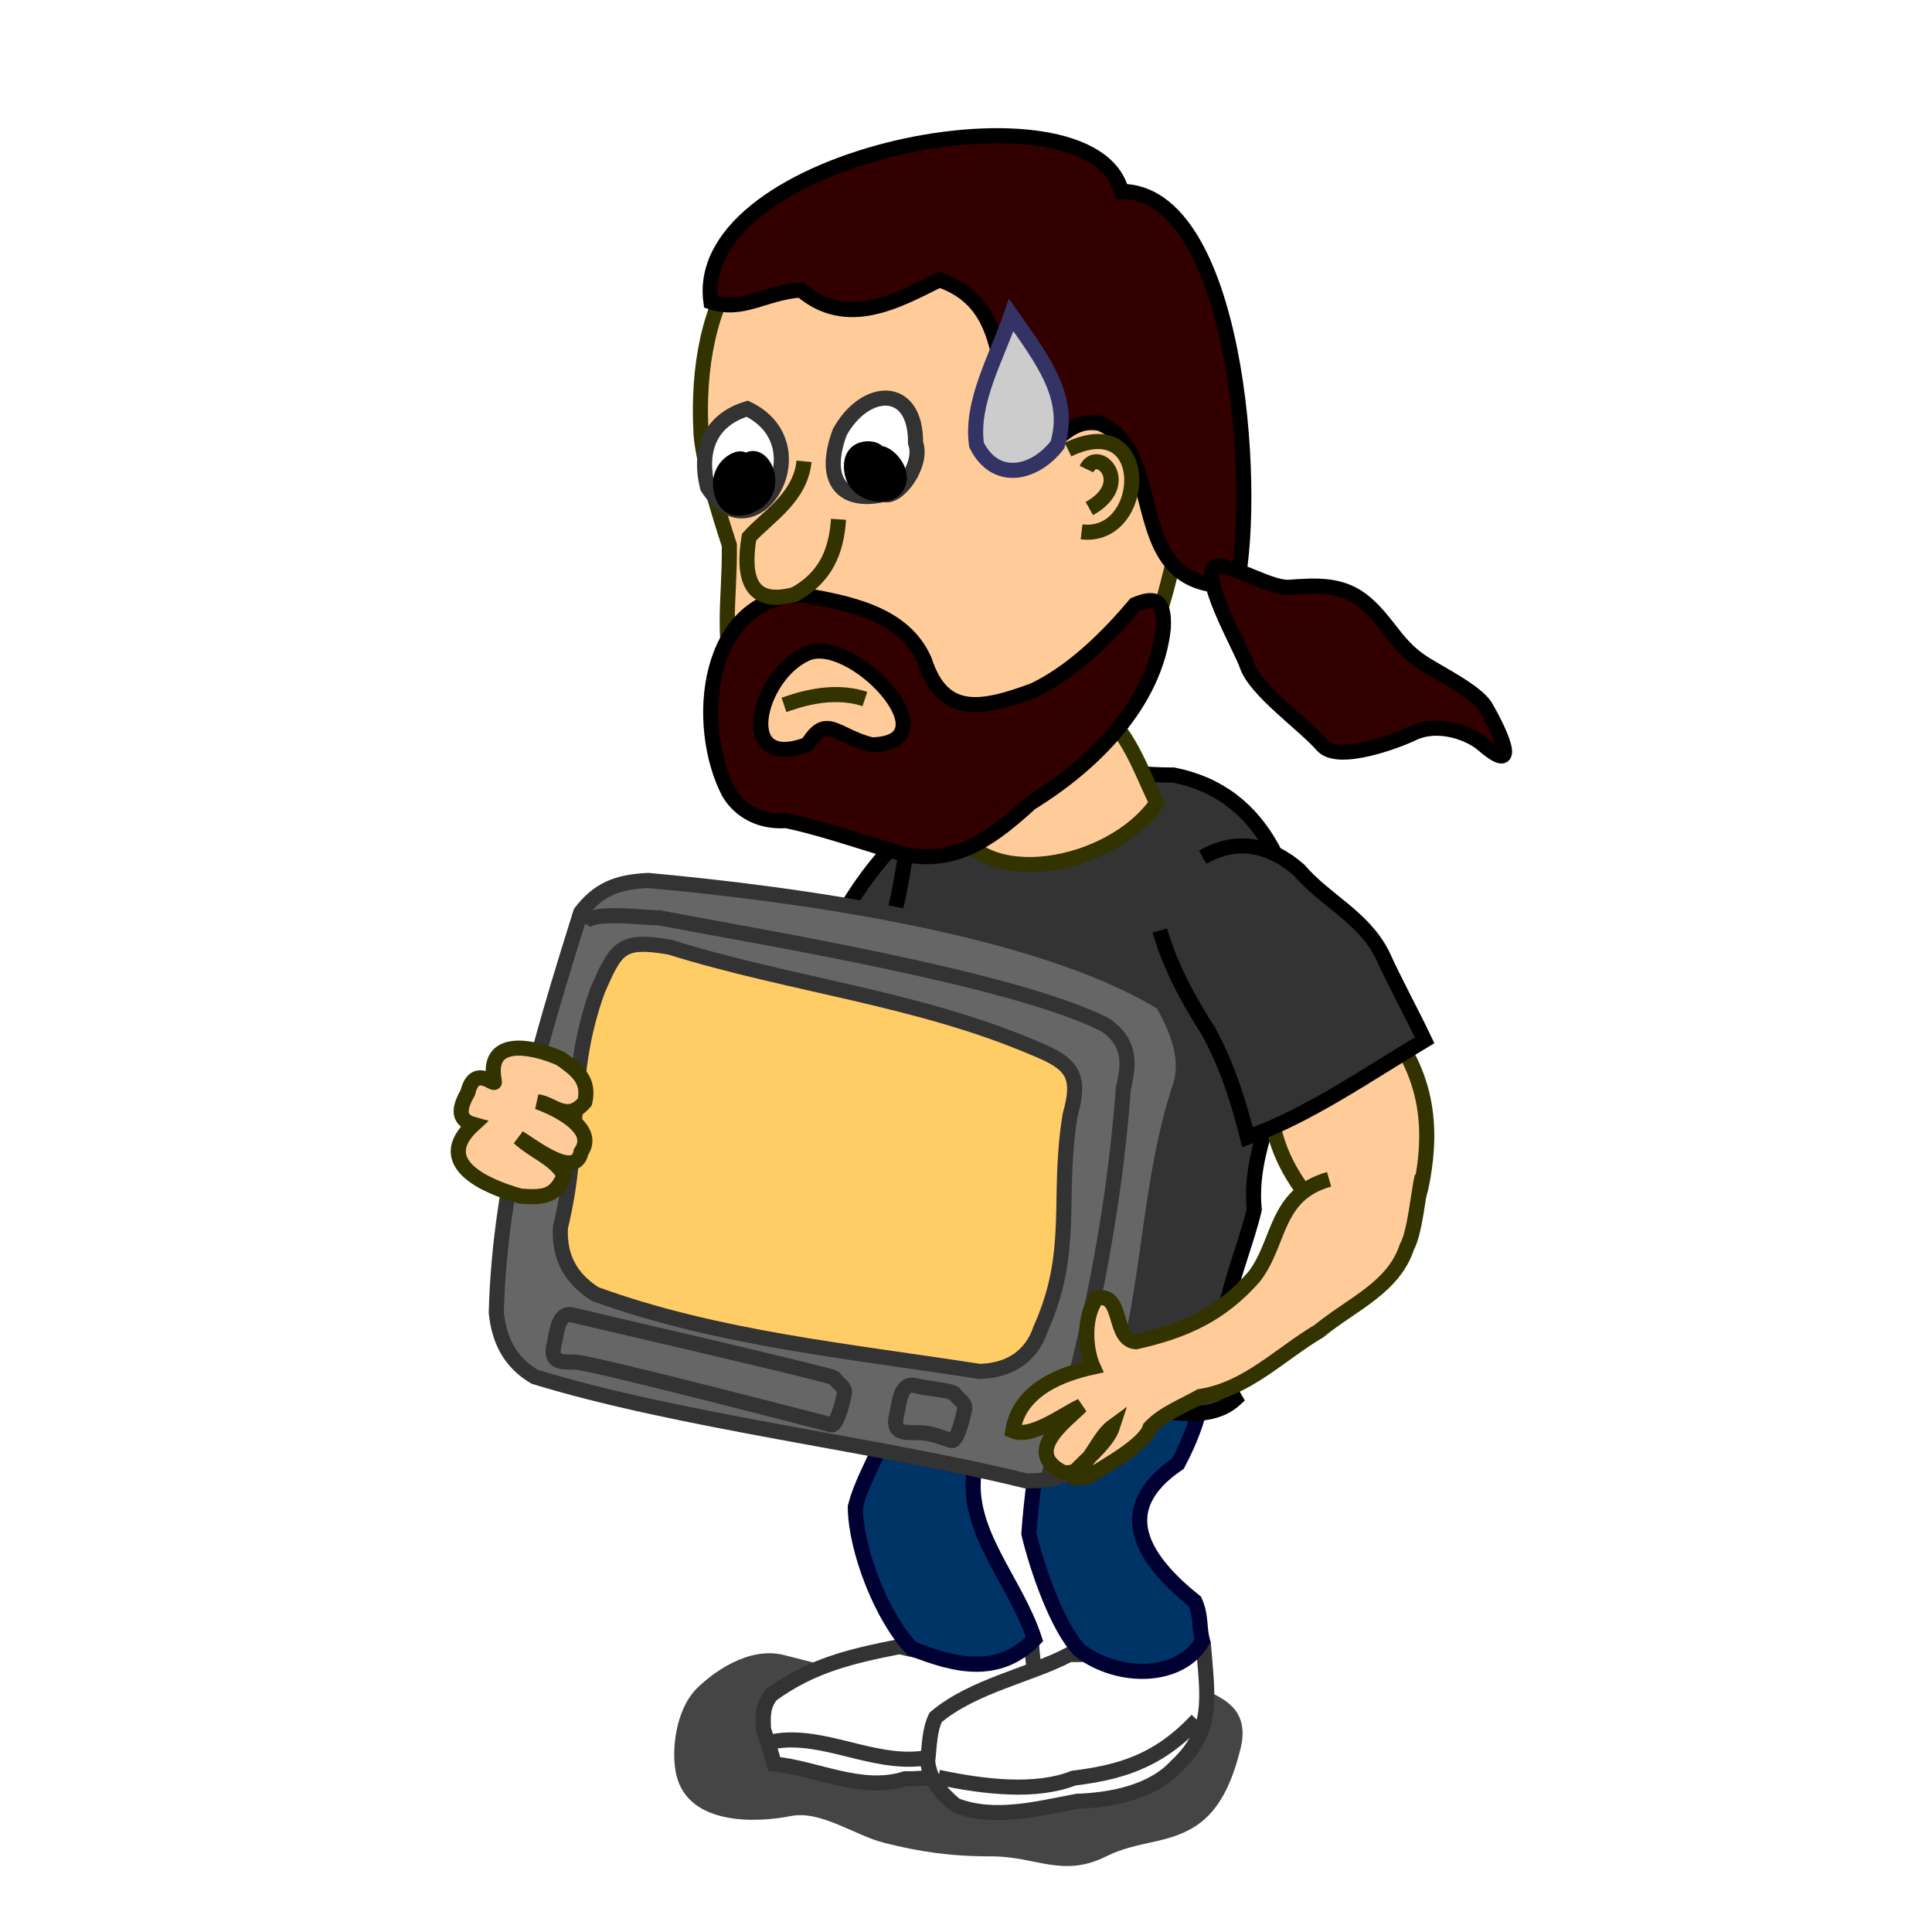 <?xml version="1.0" encoding="UTF-8" standalone="no"?>
<svg xmlns:rdf="http://www.w3.org/1999/02/22-rdf-syntax-ns#" xmlns="http://www.w3.org/2000/svg" xmlns:cc="http://creativecommons.org/ns#" xmlns:dc="http://purl.org/dc/elements/1.1/" height="128" width="128" version="1.0">
 <defs>
  <filter id="filter3443" height="1.653" width="1.25" y="-.327" x="-.125">
   <feGaussianBlur stdDeviation="1.963"/>
  </filter>
 </defs>
 <path d="m60.835 110.98c-1.872 0.61-6.114-0.64-8.895-1.33-2.357-0.59-4.728 1.17-5.782 2.22-1.414 1.42-1.726 4.22-1.335 5.78 0.832 3.33 5.383 3.11 7.561 2.67 2.008-0.4 4.245 1.29 6.227 1.78 2.276 0.57 4.263 0.89 7.116 0.89 2.9 0 4.684 1.44 7.561 0 2.231-1.11 4.29-0.77 6.226-2.22 1.513-1.14 2.227-3.13 2.669-4.89 0.784-3.14-1.877-3.61-3.558-4.45-2.161-1.08-5.907-0.42-7.561 0-1.773 0.44-3.316-2.23-5.782-2.23-1.999 0-1.059 1.78-4.447 1.78z" fill-opacity=".728" fill-rule="evenodd" filter="url(#filter3443)" fill="#000000"/>
 <g stroke="#333333" stroke-width="1px">
  <path d="m59.602 109.09c-3.176 0.63-5.789 1.22-8.486 3.18-0.6 0.72-0.572 1.42-0.53 2.3 0.237 0.77 0.511 1.51 0.707 2.3 2.752 0.26 5.793 1.9 8.667 0.98 3.018 0.04 6.07-1.02 8.569-2.84 0.577-1.71-0.042-4.02-0.177-5.92-2.784 0.88-5.948 0.73-8.75 0z" fill-rule="evenodd" fill="#fffffffff"/>
  <path d="m51.293 115.37c3.252-0.56 6.502 1.57 9.887 1.12 3.144-0.1 4.775-2.39 7.084-2.54" fill="none"/>
  <path d="m70.827 109.62c-2.53 1.35-6.339 2.05-8.839 4.16-0.427 0.89-0.409 1.93-0.53 2.91 0.144 1.3 0.905 2.11 1.856 2.92 2.567 0.99 5.429 0.22 8.043-0.27 2.295-0.08 5.001-0.6 6.599-2.35 2.47-2.31 2.056-4.51 1.798-7.72-2.975 0.22-5.944 0.35-8.927 0.35z" fill-rule="evenodd" fill="#fffffffff"/>
 </g>
 <g fill-rule="evenodd" stroke-width="1px">
  <path d="m61.906 53.551c-3.065 2.389-5.291 5.282-6.953 8.734-1.796 2.347-3.588 4.409-4.328 7.33 3.823 1.299 7.91 1.084 11.729 2.172 2.454-4.48 2.886-9.717 3.691-14.69" stroke="#000000" fill="#333333"/>
  <path d="m70.666 87.471c-0.145 0.779-1.64 2.177-1.375 3.5 0.203 1.016-0.367 2.281-0.125 3.25-0.482 2.545-0.821 4.857-1 7.379 0.515 2.2 1.863 6.19 3.375 7.75 2.63 1.98 6.665 1.89 8.125-0.63-0.251-1-0.06-1.6-0.5-2.62-3.299-2.64-5.709-6.02-1.125-9.129 2.492-4.704 1.671-7.092 1.5-10.875-2.168-0.801-7.507-0.221-8.875 1.375z" stroke="#000033" fill="#003366"/>
  <path d="m59.541 87.346c-0.145 0.779-0.89 2.802-0.625 4.125 0.943 2.795-1.551 5.531-2.25 8.375 0.016 2.794 1.753 7.324 3.75 9.374 2.845 1.13 5.706 1.85 8.125-0.62-1.246-3.86-4.594-7.12-4-11.129 0.029-3.8 7.143-6.93 7-10.75-2.168-0.801-10.632-0.971-12 0.625z" stroke="#000033" fill="#003366"/>
  <path d="m81.835 92.695c-2.291-3.821 0.35-8.682 1.261-12.556-0.52-5.081 3.382-9.87 3.036-14.925-0.025-3.14-0.653-6.053-1.818-8.954-1.427-2.64-3.594-4.334-6.571-4.913-3.927 0.018-7.737-1.052-11.676-0.763-2.993 0.826-5.224 2.582-5.969 5.58-0.526 2.727-0.693 5.228-2.318 7.528-1.009 4.352-3.106 8.62-3.112 13.128 0.156 5.267-2.35 7.065-2.508 12.274 4.798-1.911 10.006 2.734 15.124 2.885 4.44-0.911 11.474 3.549 14.551 0.716z" stroke="#000000" fill="#333333"/>
  <path d="m59.986 11.97c-10.427 0.7-14.048 7.877-13.535 16.832 0.137 1.872 1.27 5.491 1.869 7.312 0.051 3.668-0.652 6.494 0.686 9.98 1.621 4.952 5.205 7.389 10.164 8.12 4.325-0.401 10.039-2.297 13.064-5.561 4.371-4.143 5.301-10.683 6.6-16.434 0.216-5.419-2.766-10.356-4.658-15.258-2.526-5.331-9.048-6.138-14.19-4.991z" stroke="#333300" fill="#ffcc99"/>
 </g>
 <g stroke-width="1px" fill-rule="evenodd">
  <path d="m47.102 20c-1.361-9.789 25.23-14.995 27.198-7.32 7.579 0.029 9.026 19.332 7.638 26.112-7.781 0.488-4.395-8.815-9.08-10.746-1.961-0.34-2.497 1.183-4.129 1.72-3.685-2.006-0.633-9.227-6.491-11.225-2.692 1.324-6.082 3.311-9.168 0.669-2.459 0.18-3.813 1.475-5.968 0.79z" stroke="#000000" fill="#330000"/>
  <path d="m80.716 37.479c-1.575 0.115 1.547 5.526 1.899 6.597 0.547 1.66 3.788 3.919 4.996 5.307 1.027 1.179 4.961-0.299 5.969-0.79 1.696-0.826 3.799-0.022 4.661 0.723 2.689 2.325 0.924-1.231 0.173-2.494-0.59-0.992-3.043-2.205-4.111-2.89-1.814-1.165-2.273-2.625-3.835-3.974-1.49-1.288-3.157-1.188-5.039-1.05-1.176 0.085-3.254-1.246-4.713-1.429z" stroke="#000000" fill="#330000"/>
  <path d="m63.235 54.489c1.739 4.584 10.352 3.073 13.406-1.289-1.218-2.478-2.081-5.453-4.75-6.75-2.267-0.259-4.467 0.371-6.625 1-1.739 1.355-2.42 5.298-2.031 7.039z" stroke="#333300" fill="#ffcc99"/>
  <path d="m48.291 52.514c0.75 1.261 2.138 1.975 3.801 1.854 2.675 0.564 5.295 1.554 7.968 2.269 3.487 0.63 5.853-1.299 8.239-3.452 4.102-2.515 8.245-6.589 8.775-11.576 0.099-2.08-0.713-2.016-1.868-1.555-1.819 2.148-4.126 4.447-6.729 5.692-3.325 1.212-5.982 1.856-7.226-1.979-1.362-3.152-5.066-3.816-8.12-4.358-6.393 0.189-7.177 8.605-4.84 13.105zm5.065-9.174c2.98-1.523 9.966 5.919 4.386 6.009-2.391-0.607-2.987-2.083-4.233-0.035-4.838 1.86-3.34-4.492-0.153-5.974z" stroke="#000000" fill="#330000"/>
  <path d="m55.635 28.635c-1.144 3.09 0.038 4.767 2.924 4.122 0.925 0.329 2.633-1.994 2.098-3.412 0.037-3.917-3.345-3.756-5.022-0.71z" stroke="#333333" fill="#ffffff"/>
  <path d="m49.506 27.077c-2.31 0.699-3.28 2.572-2.629 5.205 3.076 4.807 7.704-2.77 2.629-5.205z" stroke="#333333" fill="#ffffff"/>
 </g>
 <g fill-rule="evenodd" stroke="#333300" stroke-width="1px" fill="#ffcc99">
  <path d="m53.269 30.563c-0.239 2.434-2.484 3.723-3.644 5.028-0.442 2.714 0.08 4.6 3.034 3.789 2.024-1.126 2.747-2.801 2.896-4.974"/>
  <path d="m70.759 29.788c5.678-2.75 5.28 5.985 0.899 5.449"/>
  <path d="m71.981 31.077c0.74-1.551 3.17 0.952 0.191 2.618"/>
 </g>
 <g stroke-width="1px">
  <path d="m51.94 46.702c0.659-0.217 3.058-1.153 5.361-0.391" stroke="#333300" fill="none"/>
  <path d="m58.107 30.085c0.359-0.384-1.947-0.883-1.673 1.125 0.212 1.556 2.129 1.79 2.727 1.305 1.202-0.975-0.466-2.786-1.054-2.43z" fill-rule="evenodd" stroke="#000000"/>
  <path d="m49.252 30.788c0.387-0.98-2.185-0.029-1.35 2.104 0.576 1.472 2.161 0.424 2.28 0.335 1.597-1.205 0.041-3.866-0.93-2.439z" fill-rule="evenodd" stroke="#000000"/>
 </g>
 <g stroke="#333333" stroke-width="1px">
  <path d="m62.165 117.75c3.128 0.67 6.523 1.02 8.949 0.06 2.915-0.38 5.516-0.99 8.198-3.86" fill="none"/>
  <path d="m42.942 58.332c9.911 0.902 25.898 3.088 34.086 8.132 1.05 1.876 1.832 3.836 1.057 5.833-2.485 7.801-1.711 16.12-5.493 23.512-1.093 1.811-2.258 2.323-4.647 2.298-9.512-2.358-22.976-3.953-32.529-6.894-1.726-1.031-2.354-2.535-2.535-4.243 0.221-8.993 2.887-17.883 5.591-26.517 1.155-1.5 2.366-2.02 4.47-2.121z" fill-rule="evenodd" fill="#666666"/>
  <path d="m38.714 61.161c0.507-0.848 3.641-0.354 4.95-0.354 6.619 1.269 23.422 4.001 29.522 7.071 1.655 1.116 1.675 2.426 1.237 4.243-0.633 8.708-2.462 17.353-4.949 25.632" fill="none"/>
 </g>
 <g stroke-width="1px" fill-rule="evenodd">
  <path d="m91.125 67c3.177 3.487 4.001 7.063 3 11.75-0.216 0.862-0.546 1.468-0.875 2.125-0.144 0.288-1.154 0.632-1.625 0.75-0.728 0.182-1.319 0.25-2.125 0.25-2.633-1.733-4.827-4.708-5.25-7.875-1.237-4.736 2.923-12.772 6.875-7z" stroke="#333300" fill="#ffcc99"/>
  <path d="m76.841 61.652c0.714 2.442 1.877 4.56 3.228 6.682 1.211 2.214 1.974 4.585 2.581 7.017 3.986-1.409 7.955-4.17 11.733-6.431-0.908-1.912-1.934-3.757-2.81-5.691-1.286-2.514-3.785-3.566-5.512-5.591-1.916-1.668-4.096-2.152-6.38-0.842" stroke="#000000" fill="#333333"/>
  <path d="m39.605 65.58c-2.106 5.801-1.015 9.784-2.475 15.733-0.108 1.98 0.691 3.399 2.298 4.42 8.089 2.946 16.897 3.788 25.456 5.126 1.969-0.037 3.452-0.976 4.066-2.828 2.312-5.154 1.05-8.639 1.945-14.143 0.745-2.625 0.171-3.42-2.299-4.419-7.758-3.335-16.143-4.198-24.218-6.717-3.269-0.565-3.549 0.058-4.773 2.828z" stroke="#333333" fill="#ffcc66"/>
 </g>
 <g fill-rule="evenodd">
  <path d="m88.055 78.131c-3.617 1.026-3.203 4.164-4.964 6.45-2.175 2.493-4.594 3.595-7.837 4.315-1.57-0.134-0.806-3.291-2.584-2.888-0.888 1.145-0.806 3.321-0.249 4.558-2.031 0.448-4.891 1.468-5.321 4.23 1.247 0.544 3.365-1.121 4.529-1.645-1.026 1.016-3.85 3.027-1.239 4.38 1.591 0.393 2.146-2.155 3.323-3.016-0.591 1.838-4.569 3.985-1.52 3.282 1.063-0.689 3.648-2.073 4-3.21 0.873-0.935 2.19-1.425 3.316-2.065 3.095-0.472 5.229-2.756 7.883-4.338 2.173-1.783 4.933-2.869 5.816-5.568 0.559-1.009 0.753-3.603 1.018-4.679" stroke="#333300" stroke-width="1px" fill="#ffcc99"/>
  <path d="m32.75 71.625c0.154 0.49-1.301-1.199-1.75 0.75-0.439 0.782-0.876 1.781 0.375 2.125-2.78 2.549 0.792 4.102 3.125 4.75 1.597 0.104 2.275 0.011 2.875-1.375-0.618-1.126-1.927-1.528-3-2.5 1.014 0.626 3.772 2.792 4.125 0.937 1.065-1.527-1.535-2.824-2.875-3.312 0.953 0.083 1.961 1.416 3.125 0 0.321-1.469-0.532-2.093-1.625-2.875-1.896-0.828-4.961-1.44-4.375 1.5z" stroke="#333300" stroke-width="1px" fill="#ffcc99"/>
  <path d="m66.995 20.871c-0.97 2.828-2.702 5.782-2.298 8.603 1.243 2.524 3.845 1.962 5.362 0 0.951-3.135-0.936-5.568-3.064-8.603z" stroke="#333366" stroke-width="1px" fill="#cccccc"/>
 </g>
 <path d="m63.221 92.319c-0.343-0.226-1.783-0.315-2.599-0.519-0.983-0.246-1.041 1.219-1.212 1.905-0.314 1.256 0.392 1.212 1.386 1.212 0.99 0 1.598 0.357 2.251 0.52 0.383 0.096 0.801-1.753 0.866-2.078 0.082-0.409-0.461-0.693-0.692-1.04z" stroke="#333333" stroke-width="1px" fill="none"/>
 <path d="m55.253 91.28c-0.343-0.227-16.505-3.953-17.321-4.157-0.983-0.246-1.041 1.22-1.212 1.905-0.314 1.256 0.392 1.213 1.386 1.213 0.99 0 16.32 3.993 16.974 4.157 0.382 0.095 0.801-1.753 0.866-2.079 0.082-0.408-0.462-0.692-0.693-1.039z" stroke="#333333" stroke-width="1px" fill="none"/>
</svg>
